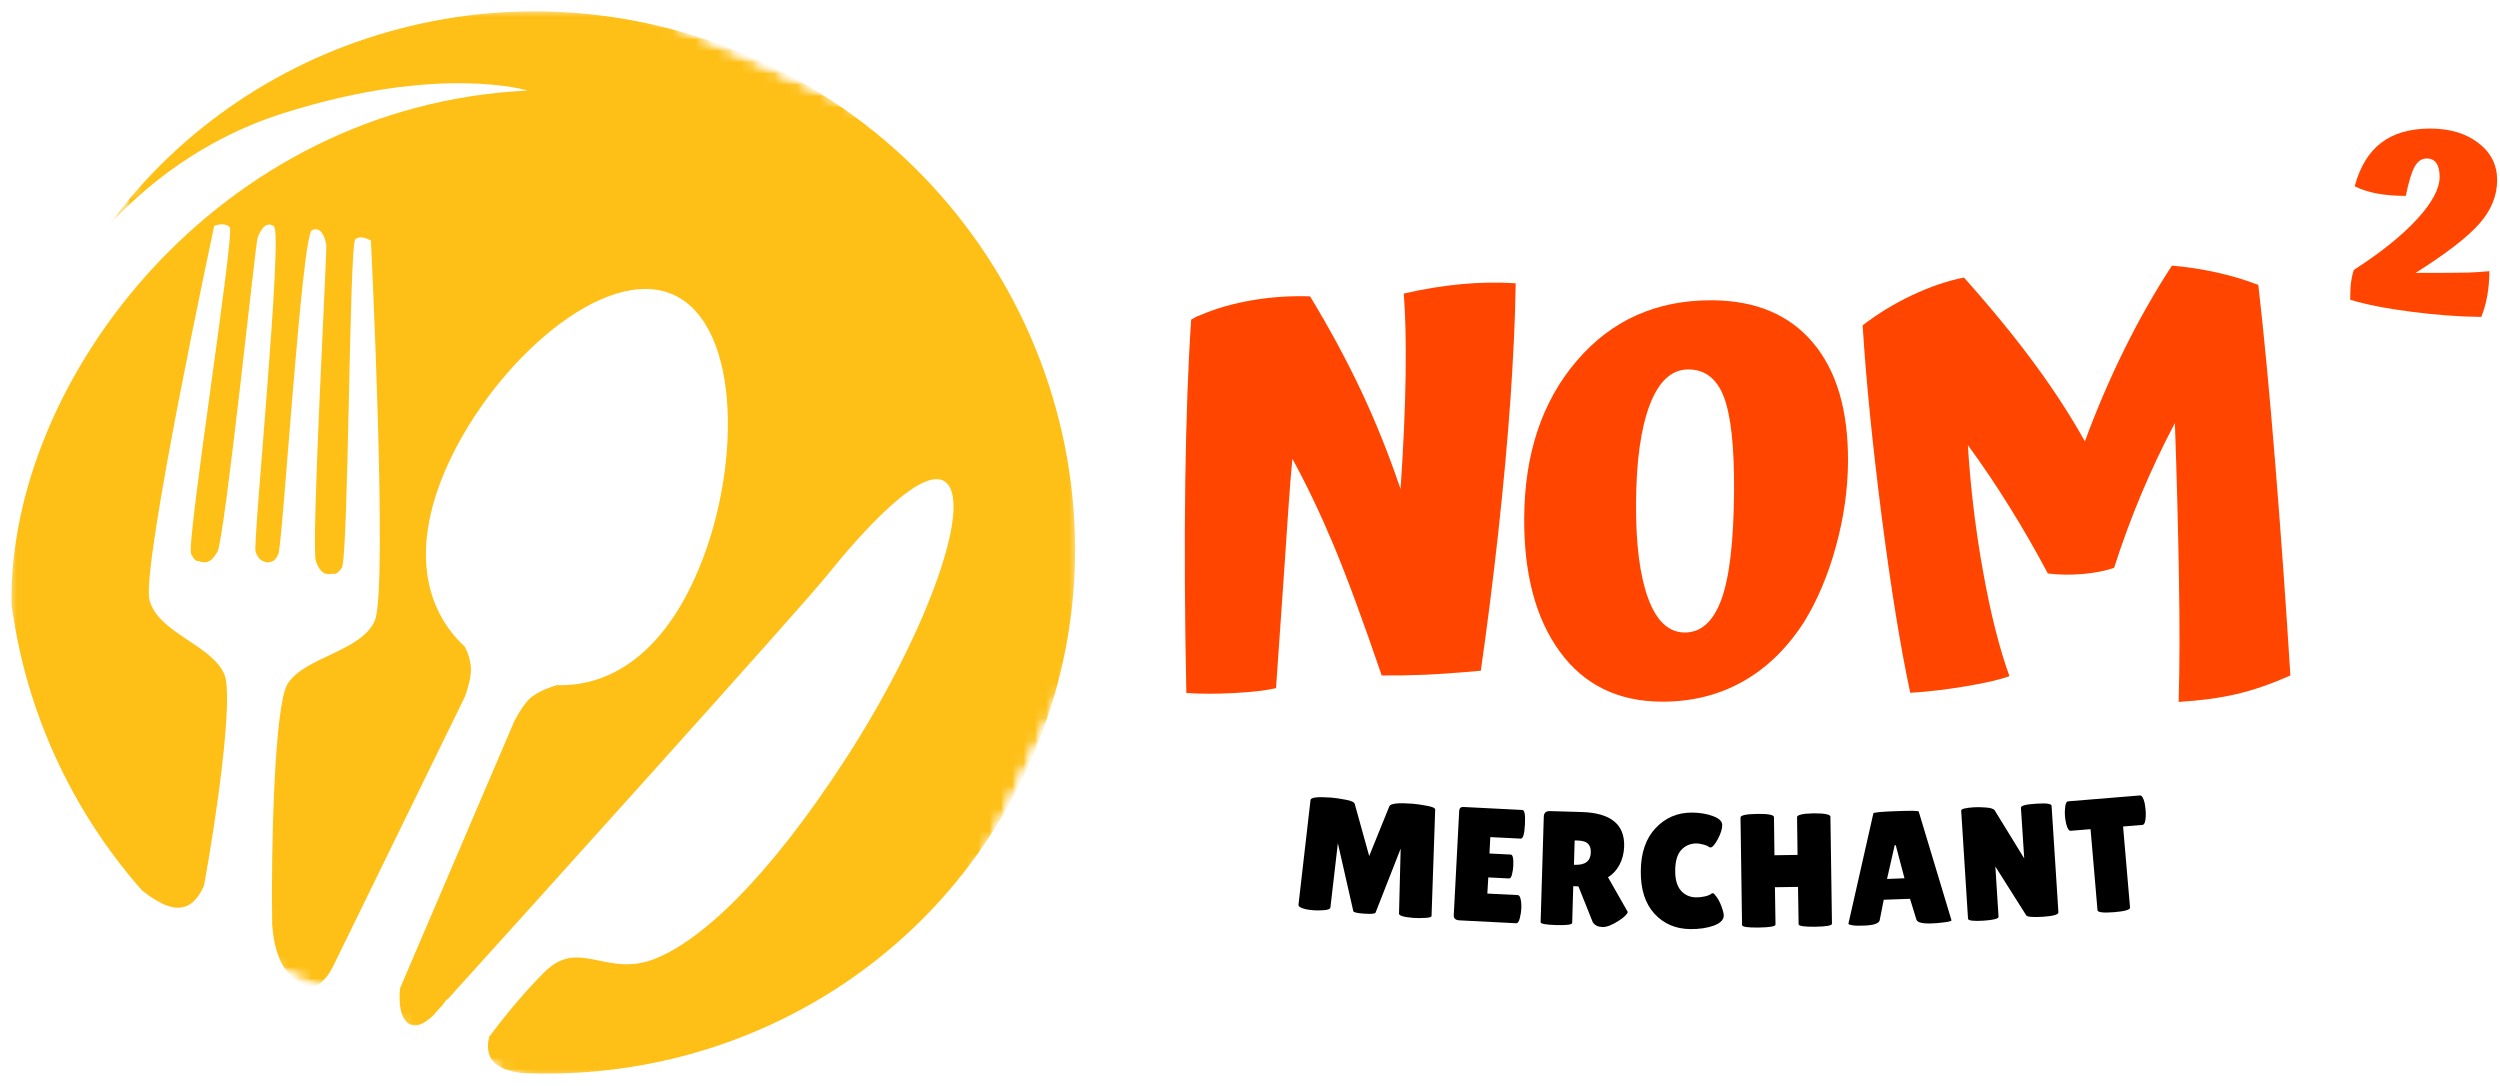 <svg width="221" height="96" viewBox="0 0 221 96" fill="none" xmlns="http://www.w3.org/2000/svg">
<mask id="mask0_750_795" style="mask-type:luminance" maskUnits="userSpaceOnUse" x="0" y="0" width="96" height="96">
<path d="M0.667 0.787H95.333V95.52H0.667V0.787Z" fill="white"/>
</mask>
<g mask="url(#mask0_750_795)">
<mask id="mask1_750_795" style="mask-type:luminance" maskUnits="userSpaceOnUse" x="-14" y="-14" width="126" height="122">
<path d="M25.495 -13.661L111.14 25.481L72.047 107.637L-13.599 68.496L25.495 -13.661Z" fill="white"/>
</mask>
<g mask="url(#mask1_750_795)">
<mask id="mask2_750_795" style="mask-type:luminance" maskUnits="userSpaceOnUse" x="-14" y="-14" width="126" height="122">
<path d="M25.495 -13.661L111.14 25.481L72.047 107.637L-13.599 68.496L25.495 -13.661Z" fill="white"/>
</mask>
<g mask="url(#mask2_750_795)">
<mask id="mask3_750_795" style="mask-type:luminance" maskUnits="userSpaceOnUse" x="-14" y="-14" width="126" height="122">
<path d="M25.56 -13.63L111.125 25.473L71.997 107.704L-13.57 68.598L25.56 -13.63Z" fill="white"/>
</mask>
<g mask="url(#mask3_750_795)">
<mask id="mask4_750_795" style="mask-type:luminance" maskUnits="userSpaceOnUse" x="-14" y="-14" width="126" height="122">
<path d="M25.56 -13.63L111.026 25.43L71.903 107.645L-13.565 68.585L25.56 -13.63Z" fill="white"/>
</mask>
<g mask="url(#mask4_750_795)">
<path fill-rule="evenodd" clip-rule="evenodd" d="M90.927 67.644C101.552 44.121 90.875 16.219 67.091 5.35C46.299 -4.154 22.37 2.474 9.57 19.971C12.833 16.431 17.904 12.279 24.982 10.03C38.867 5.608 46.654 8.004 46.654 8.004C19.208 9.306 0.726 33.665 1.018 53.383C2.229 62.688 6.239 71.548 12.549 78.71C14.531 80.261 16.651 81.335 18 78.365L18.018 78.373C19.07 72.704 20.674 61.679 19.844 59.643C18.758 56.996 13.943 55.958 13.211 53.023C12.489 50.07 18.935 19.973 18.935 19.973C18.935 19.973 19.823 19.583 20.307 20.085C20.776 20.622 16.437 48.09 16.896 48.968C17.357 49.843 17.383 49.468 17.786 49.674C18.135 49.725 18.594 49.871 19.221 48.781C19.859 47.676 22.604 21.436 22.763 21.055C22.911 20.652 23.385 19.427 24.211 19.999C25.044 20.553 22.346 47.931 22.591 48.753C22.854 49.583 23.229 49.583 23.64 49.728C24.013 49.639 24.255 49.728 24.607 48.988C24.971 48.271 26.677 20.759 27.573 20.351C28.476 19.927 28.763 21.219 28.844 21.642C28.93 22.069 27.474 48.449 27.927 49.621C28.359 50.787 28.802 50.731 29.14 50.757C29.617 50.631 29.601 50.989 30.211 50.213C30.81 49.414 30.872 21.581 31.411 21.14C31.958 20.724 32.791 21.275 32.791 21.275C32.791 21.275 34.299 52.084 33.14 54.842C31.974 57.619 26.872 58.06 25.409 60.488C24.26 62.351 23.948 75.083 24.062 81.757C24.151 83.045 24.461 84.885 25.489 85.998C27.203 87.879 28.471 87.427 29.497 85.317L41.112 61.559C41.409 60.705 41.64 59.844 41.63 59.13C41.599 58.364 41.359 57.673 41.078 57.157C37.489 53.819 36.294 48.352 39.57 41.099C43.745 31.914 53.521 23.311 59.557 26.068C65.594 28.826 65.583 41.893 61.427 51.088C58.346 57.933 53.823 60.705 49.239 60.567C48.604 60.748 47.706 61.069 46.982 61.621C46.487 62.016 45.932 62.858 45.476 63.726L35.346 87.409L35.364 87.417C35.364 87.417 35.021 90.076 36.333 90.589C37 90.852 37.81 90.255 38.443 89.62L38.422 89.609C38.422 89.609 38.664 89.334 39.114 88.851C39.346 88.548 39.489 88.336 39.489 88.336L39.536 88.377C45.232 82.081 70.89 53.651 73.177 50.782C75.765 47.556 82.002 40.346 83.844 42.888C85.685 45.425 81.708 56.315 74.786 67.039C67.844 77.752 61.888 83.265 57.724 84.824C53.552 86.356 51.179 82.948 48.182 85.881C46.159 87.876 44.268 90.281 43.247 91.643C43.101 92.179 42.906 93.466 44.01 94.185C44.573 94.571 45.344 94.752 46.041 94.854C46.627 94.864 47.224 94.9 47.82 94.895C65.857 95.117 83.086 84.998 90.927 67.644Z" fill="#FEC017"/>
</g>
</g>
</g>
</g>
</g>
<path d="M113.435 51.706L112.8 60.833C111.959 61.029 110.748 61.172 109.165 61.261C107.586 61.348 106.157 61.348 104.873 61.261C104.732 54.389 104.701 48.141 104.779 42.519C104.862 36.899 105.034 32.145 105.3 28.258C105.542 28.11 105.727 28.008 105.852 27.952C105.982 27.898 106.118 27.847 106.258 27.799C107.55 27.247 109.024 26.829 110.685 26.543C112.344 26.257 114.053 26.142 115.81 26.196C117.545 29.062 119.053 31.851 120.331 34.567C121.607 37.277 122.769 40.166 123.81 43.234C124.066 39.472 124.217 36.116 124.258 33.168C124.3 30.223 124.243 27.817 124.092 25.951C125.792 25.558 127.467 25.282 129.112 25.124C130.764 24.968 132.389 24.94 133.987 25.042C133.959 26.834 133.904 28.562 133.821 30.228C133.737 31.897 133.644 33.515 133.54 35.087C133.269 38.941 132.899 42.973 132.435 47.184C131.969 51.39 131.459 55.428 130.904 59.291C128.896 59.475 127.24 59.593 125.935 59.649C124.628 59.702 123.365 59.723 122.144 59.71C120.435 54.708 119.003 50.839 117.852 48.103C116.706 45.367 115.503 42.853 114.248 40.559C114.123 41.845 114.008 43.264 113.904 44.816C113.8 46.368 113.644 48.664 113.435 51.706Z" fill="#FF4500"/>
<path d="M151.364 26.544C155.219 26.572 158.187 27.825 160.271 30.3C162.359 32.779 163.39 36.28 163.364 40.805C163.349 43.262 162.995 45.753 162.302 48.277C161.614 50.804 160.672 53.039 159.479 54.984C157.984 57.306 156.172 59.065 154.041 60.262C151.916 61.451 149.523 62.041 146.864 62.028C143.015 62 140.026 60.532 137.896 57.618C135.763 54.698 134.711 50.755 134.739 45.786C134.773 40.098 136.325 35.463 139.396 31.883C142.463 28.297 146.453 26.518 151.364 26.544ZM148.927 55.913C150.37 55.921 151.45 54.951 152.166 53.004C152.888 51.059 153.263 47.836 153.291 43.336C153.312 39.473 153.013 36.729 152.396 35.108C151.784 33.483 150.739 32.666 149.26 32.658C147.786 32.653 146.651 33.684 145.854 35.752C145.054 37.821 144.646 40.741 144.625 44.51C144.604 48.099 144.961 50.896 145.698 52.902C146.44 54.903 147.515 55.908 148.927 55.913Z" fill="#FF4500"/>
<path d="M202.469 59.712C200.745 60.475 199.149 61.026 197.678 61.365C196.204 61.705 194.511 61.932 192.594 62.049C192.683 58.859 192.691 55.138 192.615 50.892C192.545 46.645 192.428 42.148 192.261 37.396C191.191 39.417 190.209 41.495 189.313 43.623C188.417 45.754 187.607 47.946 186.886 50.197C186.128 50.463 185.211 50.644 184.136 50.738C183.066 50.835 182.032 50.82 181.032 50.698C179.974 48.704 178.857 46.762 177.678 44.869C176.503 42.97 175.264 41.13 173.959 39.346C174.193 43.143 174.646 46.89 175.313 50.585C175.98 54.281 176.753 57.343 177.636 59.773C176.795 60.079 175.5 60.38 173.75 60.671C172 60.965 170.37 61.156 168.865 61.243C167.995 57.175 167.152 51.961 166.334 45.604C165.521 39.241 164.961 33.627 164.657 28.76C165.982 27.734 167.448 26.841 169.053 26.085C170.662 25.33 172.183 24.814 173.615 24.534C176.094 27.318 178.183 29.873 179.886 32.2C181.594 34.523 183.066 36.794 184.303 39.019C185.349 36.181 186.521 33.456 187.813 30.842C189.11 28.224 190.506 25.769 192 23.482C193.297 23.592 194.597 23.788 195.896 24.074C197.193 24.355 198.441 24.725 199.636 25.187C200.128 29.474 200.625 34.709 201.125 40.887C201.625 47.069 202.073 53.342 202.469 59.712Z" fill="#FF4500"/>
<path d="M124.954 81.143C124.084 81.074 123.657 80.944 123.673 80.755L123.819 75.018L121.6 80.674C121.543 80.781 121.204 80.811 120.579 80.766C119.959 80.725 119.644 80.648 119.631 80.541L118.267 74.538L117.61 80.214C117.59 80.357 117.394 80.439 117.027 80.459C116.665 80.485 116.366 80.49 116.131 80.469C115.894 80.454 115.665 80.424 115.444 80.378C114.985 80.275 114.767 80.14 114.787 79.969L115.85 70.721C115.871 70.491 116.475 70.419 117.662 70.506C118.009 70.534 118.433 70.596 118.933 70.69C119.433 70.779 119.707 70.902 119.756 71.057L121.037 75.672L122.819 71.272C122.928 71.027 123.61 70.953 124.86 71.047C125.22 71.075 125.647 71.136 126.142 71.231C126.634 71.32 126.876 71.433 126.871 71.568L126.548 80.97C126.54 81.072 126.345 81.128 125.965 81.143C125.582 81.164 125.246 81.164 124.954 81.143Z" fill="black"/>
<path d="M133.544 75.542C133.731 75.549 133.807 75.886 133.773 76.552C133.765 76.757 133.731 76.991 133.669 77.257C133.612 77.522 133.526 77.655 133.409 77.655L131.565 77.563L131.481 78.992L134.159 79.125C134.325 79.132 134.429 79.347 134.471 79.768C134.492 79.952 134.494 80.151 134.481 80.36C134.474 80.564 134.432 80.827 134.356 81.146C134.278 81.465 134.172 81.621 134.034 81.616L129.044 81.36C128.674 81.345 128.497 81.195 128.513 80.901L128.992 71.693C129.005 71.448 129.122 71.331 129.346 71.336L134.575 71.601C134.776 71.609 134.851 72.035 134.804 72.877C134.763 73.722 134.64 74.141 134.44 74.133L131.742 74L131.669 75.45L133.544 75.542Z" fill="black"/>
<path d="M138.981 81.583C138.973 81.739 138.507 81.802 137.585 81.777C136.648 81.749 136.182 81.665 136.19 81.522L136.471 72.181C136.484 71.849 136.671 71.688 137.033 71.701L139.825 71.783C142.387 71.859 143.637 72.875 143.575 74.835C143.554 75.427 143.419 75.963 143.169 76.438C142.924 76.907 142.585 77.28 142.148 77.55L143.898 80.623C143.815 80.848 143.554 81.1 143.117 81.379C142.518 81.772 142.028 81.963 141.648 81.95C141.265 81.935 140.984 81.797 140.804 81.532L139.533 78.357L139.075 78.337L138.981 81.583ZM139.2 74.294L139.137 76.448H139.21C140.132 76.484 140.606 76.121 140.627 75.366C140.64 75.019 140.559 74.761 140.387 74.59C140.213 74.414 139.921 74.32 139.512 74.304L139.2 74.294Z" fill="black"/>
<path d="M149.567 71.833C150.28 71.841 150.905 71.945 151.442 72.149C151.983 72.348 152.249 72.614 152.244 72.945C152.244 73.28 152.111 73.696 151.848 74.191C151.582 74.681 151.364 74.923 151.192 74.916C151.142 74.916 151.088 74.89 151.025 74.834C150.963 74.781 150.817 74.722 150.588 74.66C150.358 74.599 150.16 74.566 149.994 74.558C149.431 74.558 148.973 74.752 148.619 75.14C148.27 75.528 148.093 76.128 148.088 76.937C148.08 77.741 148.249 78.341 148.598 78.734C148.952 79.129 149.403 79.326 149.952 79.326C150.173 79.333 150.423 79.305 150.702 79.244C150.978 79.183 151.181 79.099 151.306 78.989C151.327 78.968 151.364 78.958 151.421 78.958C151.483 78.958 151.59 79.068 151.744 79.285C151.903 79.497 152.048 79.78 152.181 80.132C152.311 80.487 152.379 80.76 152.379 80.949C152.371 81.316 152.077 81.61 151.494 81.827C150.91 82.036 150.218 82.138 149.421 82.133C148.134 82.118 147.08 81.668 146.254 80.775C145.434 79.877 145.03 78.619 145.046 76.998C145.059 75.38 145.496 74.114 146.358 73.201C147.226 72.282 148.296 71.828 149.567 71.833Z" fill="black"/>
<path d="M161.945 81.657C161.945 81.821 161.45 81.91 160.466 81.923C159.486 81.938 158.997 81.862 158.997 81.698L158.945 78.401L156.903 78.431L156.955 81.729C156.955 81.892 156.46 81.981 155.476 81.994C154.489 82.01 153.997 81.933 153.997 81.77L153.861 72.276C153.854 72.072 154.343 71.965 155.33 71.949C156.315 71.936 156.812 72.031 156.82 72.235L156.861 75.604L158.903 75.573L158.861 72.235C158.861 72.1 159.101 72 159.58 71.939C159.835 71.919 160.085 71.906 160.33 71.898L161.07 71.919C161.562 71.967 161.809 72.059 161.809 72.194L161.945 81.657Z" fill="black"/>
<path d="M170.783 81.629C169.934 81.665 169.476 81.548 169.408 81.282L168.845 79.455L166.522 79.537L166.168 81.333C166.119 81.627 165.658 81.79 164.783 81.823C164.317 81.844 163.97 81.834 163.741 81.793C163.512 81.747 163.397 81.706 163.397 81.67L165.606 71.901C165.606 71.819 166.272 71.755 167.606 71.707C168.944 71.653 169.616 71.666 169.616 71.748L172.512 81.354C172.517 81.423 172.296 81.484 171.845 81.537C171.392 81.594 171.038 81.624 170.783 81.629ZM166.814 77.699L168.356 77.638L167.585 74.718H167.491L166.814 77.699Z" fill="black"/>
<path d="M181.963 80.643C181.976 80.847 181.525 80.98 180.609 81.041C179.697 81.097 179.202 81.056 179.119 80.918L176.39 76.6L176.671 81.041C176.684 81.212 176.239 81.327 175.338 81.388C174.442 81.444 173.986 81.385 173.973 81.214L173.369 71.659C173.353 71.511 173.734 71.412 174.505 71.363C174.801 71.343 175.153 71.351 175.557 71.384C175.965 71.412 176.223 71.493 176.327 71.629L178.942 75.886L178.65 71.404C178.643 71.22 179.09 71.103 179.994 71.047C180.895 70.986 181.351 71.047 181.359 71.231L181.963 80.643Z" fill="black"/>
<path d="M188.295 80.229C188.316 80.42 187.847 80.556 186.889 80.637C185.93 80.714 185.441 80.655 185.42 80.464L184.805 73.298L183.055 73.441C182.889 73.456 182.753 73.246 182.649 72.818C182.602 72.609 182.566 72.394 182.545 72.175C182.524 71.95 182.524 71.733 182.545 71.521C182.566 71.08 182.66 70.853 182.826 70.837L189.17 70.317C189.329 70.304 189.464 70.511 189.576 70.939C189.618 71.151 189.649 71.368 189.67 71.593C189.691 71.812 189.693 72.027 189.68 72.236C189.652 72.68 189.558 72.907 189.399 72.92L187.68 73.063L188.295 80.229Z" fill="black"/>
<path d="M220.059 23.972C220.059 24.735 219.997 25.462 219.872 26.157C219.747 26.851 219.57 27.468 219.341 28.015C217.429 27.999 215.361 27.846 213.132 27.555C210.903 27.269 209.111 26.915 207.757 26.494C207.757 25.815 207.786 25.286 207.841 24.911C207.89 24.531 207.971 24.181 208.08 23.86C210.468 22.323 212.33 20.828 213.664 19.378C214.997 17.929 215.664 16.678 215.664 15.622C215.664 15.091 215.565 14.69 215.372 14.417C215.184 14.146 214.903 14.009 214.528 14.009C214.083 14.009 213.726 14.251 213.455 14.733C213.184 15.218 212.924 16.078 212.674 17.316C211.736 17.316 210.895 17.25 210.153 17.112C209.416 16.977 208.75 16.762 208.153 16.469C208.617 14.749 209.395 13.468 210.486 12.631C211.583 11.788 213.028 11.365 214.82 11.365C216.57 11.365 217.992 11.791 219.091 12.641C220.195 13.486 220.747 14.578 220.747 15.918C220.747 17.306 220.221 18.592 219.174 19.776C218.132 20.961 216.252 22.41 213.539 24.125C216.01 24.125 217.572 24.115 218.226 24.095C218.885 24.069 219.497 24.028 220.059 23.972Z" fill="#FF4500"/>
</svg>
